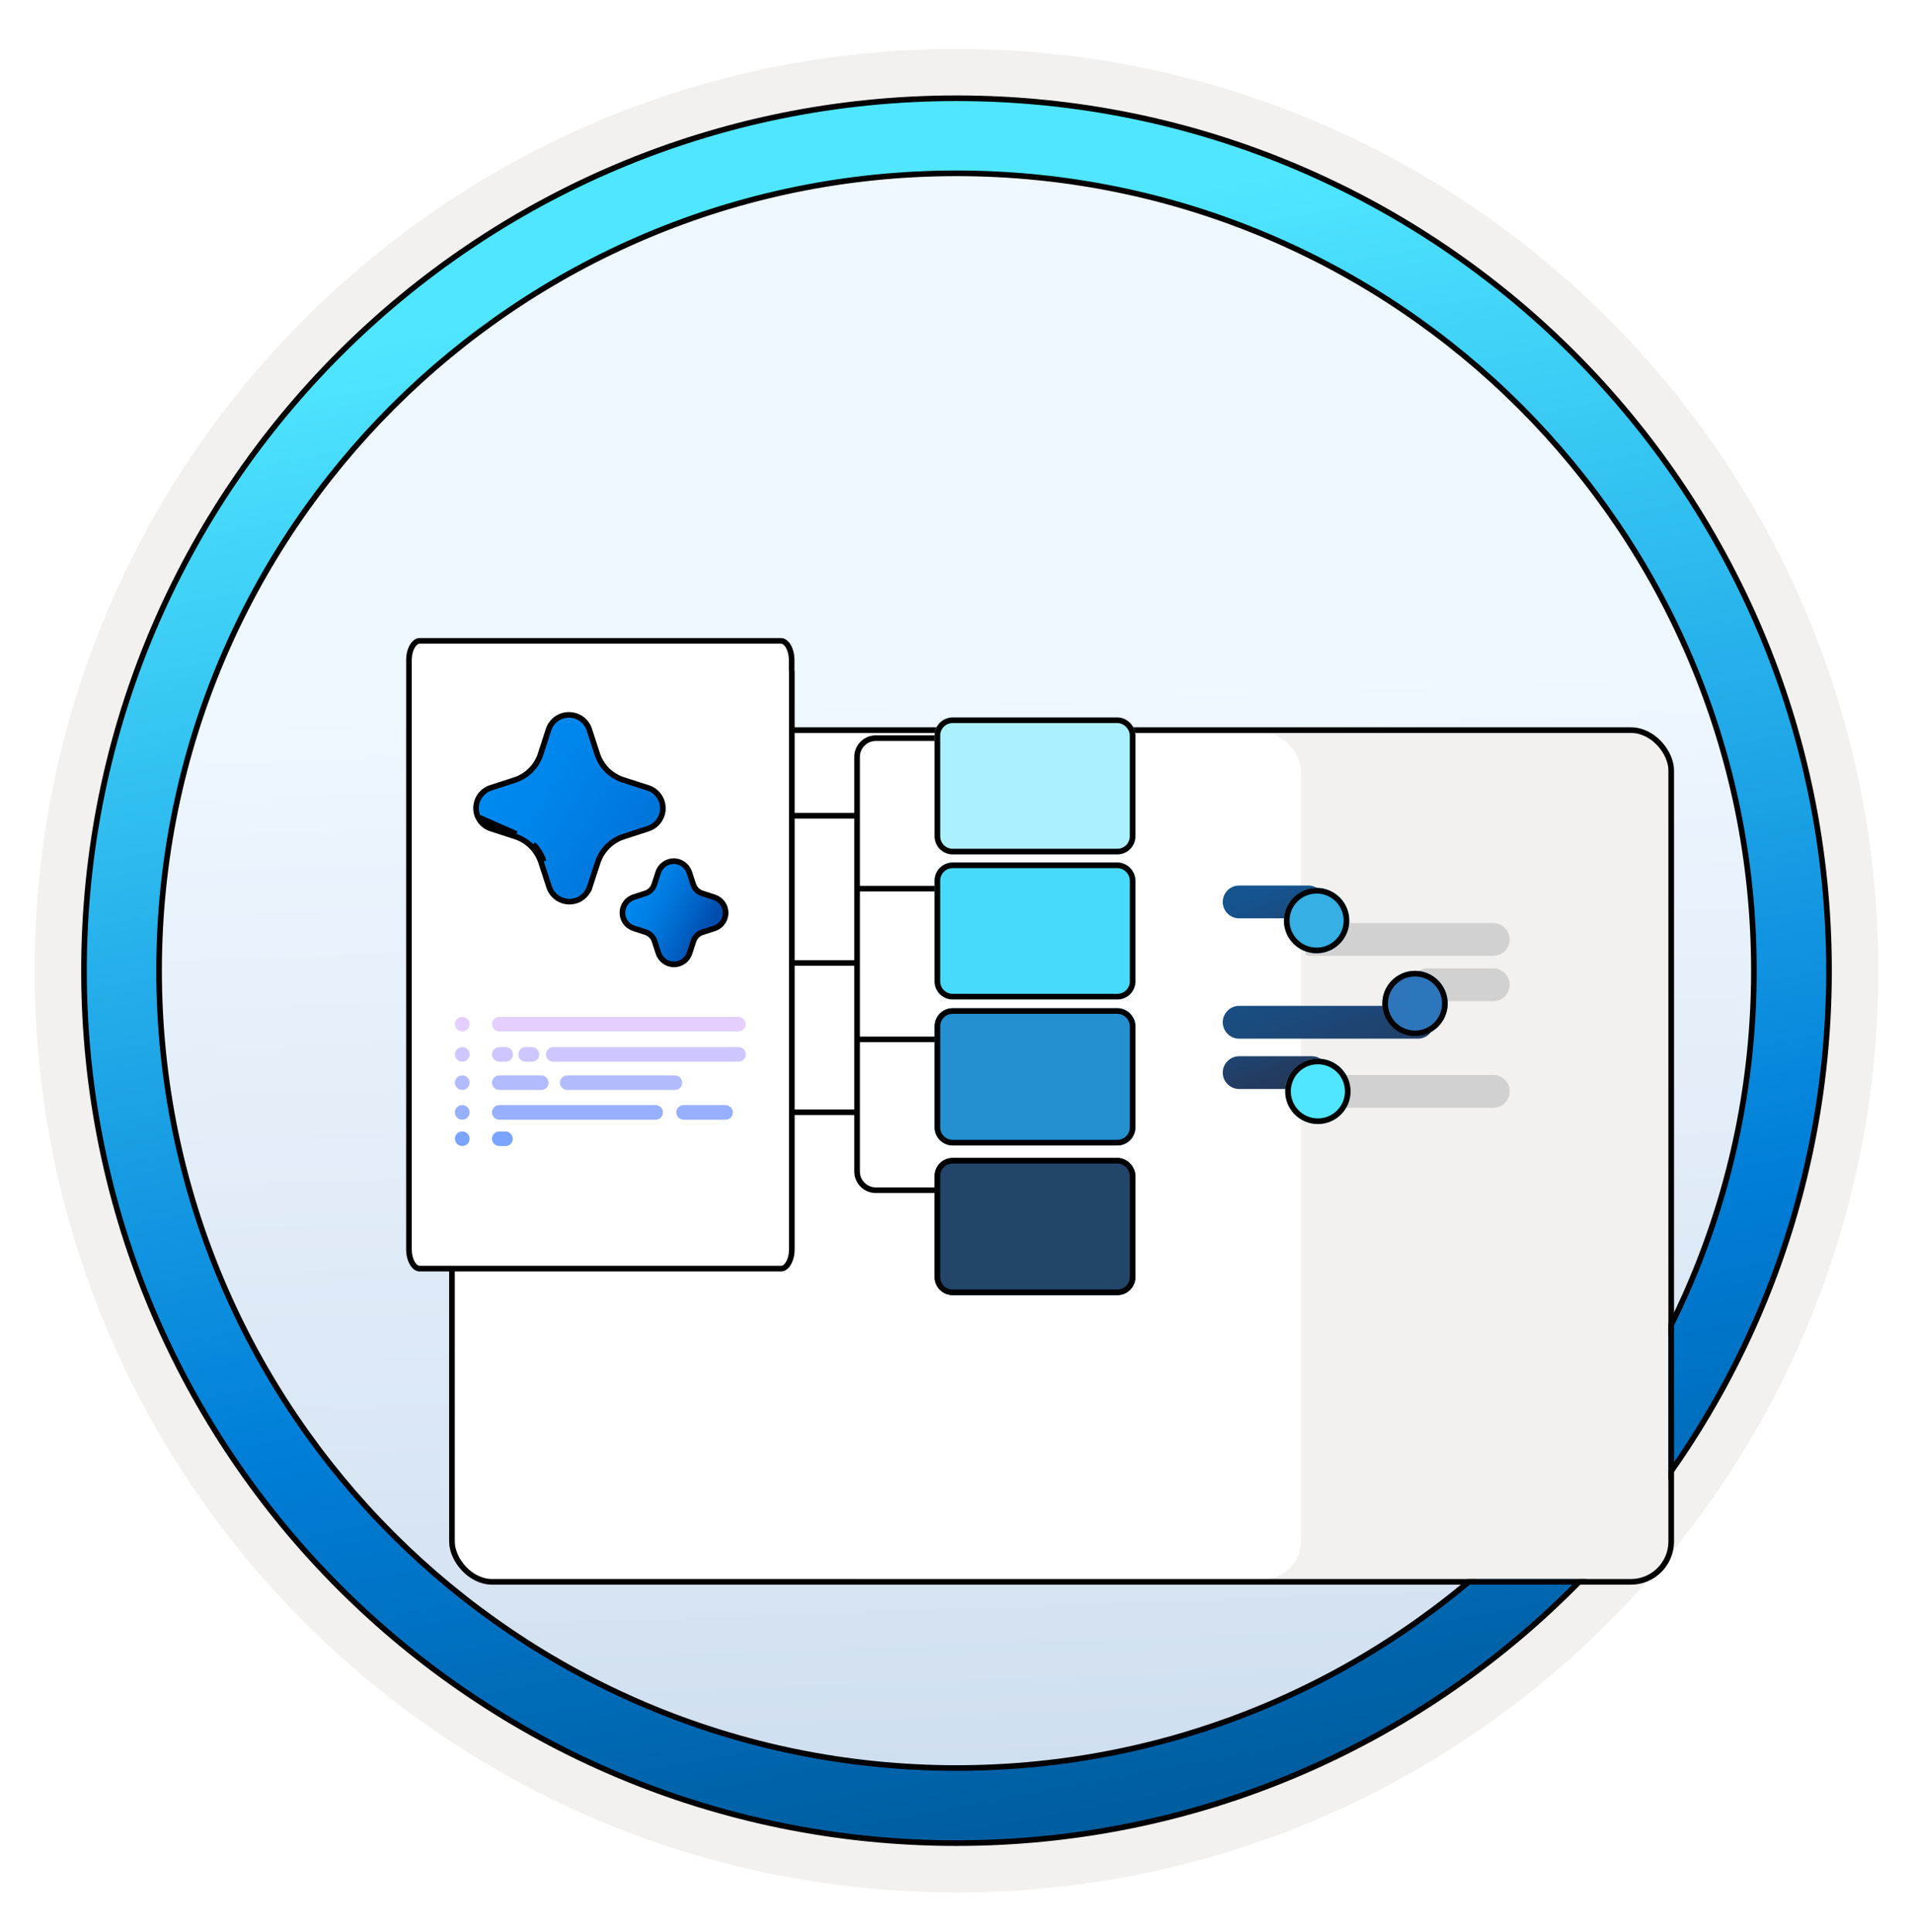 <svg width="102" height="103" viewBox="0 0 102 103" fill="none" xmlns="http://www.w3.org/2000/svg">
<path d="M51 98.111C25.403 98.111 4.649 77.366 4.649 51.76C4.649 26.153 25.403 5.409 51 5.409C76.597 5.409 97.351 26.163 97.351 51.76C97.351 77.356 76.597 98.111 51 98.111Z" fill="url(#paint0_linear_2208_1018)"/>
<path fill-rule="evenodd" clip-rule="evenodd" d="M96.45 51.76C96.45 76.862 76.102 97.21 51 97.21C25.899 97.21 5.55 76.862 5.55 51.76C5.55 26.659 25.899 6.31 51 6.31C76.102 6.31 96.45 26.659 96.45 51.76ZM51 2.607C78.151 2.607 100.153 24.609 100.153 51.76C100.153 78.911 78.141 100.913 51 100.913C23.849 100.913 1.847 78.901 1.847 51.76C1.847 24.609 23.849 2.607 51 2.607Z" fill="#F2F1F0"/>
<path d="M93.517 51.76C93.517 75.244 74.484 94.277 51 94.277C27.516 94.277 8.482 75.244 8.482 51.76C8.482 28.276 27.516 9.242 51 9.242C74.484 9.242 93.517 28.276 93.517 51.76ZM97.521 51.76C97.521 26.07 76.689 5.239 51 5.239C25.301 5.239 4.479 26.07 4.479 51.76C4.479 77.449 25.311 98.281 51 98.281C76.689 98.281 97.521 77.449 97.521 51.76Z" fill="url(#paint1_linear_2208_1018)" stroke="black" stroke-width="0.3" stroke-linejoin="round"/>
<g filter="url(#filter0_dddd_2208_1018)">
<rect x="37.842" y="29.084" width="45.116" height="45.116" rx="2" fill="#F2F1F0"/>
<rect x="18.248" y="29.084" width="45.116" height="45.116" rx="2" fill="white"/>
<rect x="18.098" y="28.933" width="65.01" height="45.416" rx="2.15" stroke="black" stroke-width="0.3"/>
</g>
<path d="M53.712 47.385L45.698 47.385" stroke="black" stroke-width="0.3" stroke-linejoin="round"/>
<path d="M53.712 55.422L45.698 55.422" stroke="black" stroke-width="0.3" stroke-linejoin="round"/>
<path d="M31.321 43.497L45.698 43.497" stroke="black" stroke-width="0.3" stroke-linejoin="round"/>
<path d="M31.321 59.309L45.698 59.309" stroke="black" stroke-width="0.3" stroke-linejoin="round"/>
<path d="M53.712 63.466L46.698 63.466C46.145 63.466 45.698 63.018 45.698 62.466L45.698 40.361C45.698 39.809 46.145 39.361 46.698 39.361L53.704 39.361" stroke="black" stroke-width="0.3" stroke-linejoin="round"/>
<path d="M45.572 51.349L31.198 51.349" stroke="black" stroke-width="0.3" stroke-linejoin="round"/>
<g filter="url(#filter1_d_2208_1018)">
<path d="M59.578 36.256H50.795C50.263 36.256 49.83 36.688 49.83 37.221V42.594C49.83 43.126 50.263 43.559 50.795 43.559H59.578C60.11 43.559 60.543 43.126 60.543 42.594V37.237C60.543 36.705 60.093 36.256 59.578 36.256Z" fill="#AAF0FF"/>
<path d="M50.795 36.406H59.578C60.009 36.406 60.393 36.786 60.393 37.237V42.594C60.393 43.043 60.027 43.408 59.578 43.408H50.795C50.345 43.408 49.98 43.043 49.98 42.594V37.221C49.98 36.771 50.345 36.406 50.795 36.406Z" stroke="black" stroke-width="0.3"/>
</g>
<g filter="url(#filter2_d_2208_1018)">
<path d="M59.578 43.992H50.795C50.263 43.992 49.83 44.424 49.83 44.956V50.33C49.83 50.862 50.263 51.294 50.795 51.294H59.578C60.11 51.294 60.543 50.862 60.543 50.33V44.973C60.543 44.424 60.093 43.992 59.578 43.992Z" fill="#48DAFA"/>
<path d="M50.795 44.142H59.578C60.011 44.142 60.393 44.507 60.393 44.973V50.33C60.393 50.779 60.027 51.144 59.578 51.144H50.795C50.345 51.144 49.98 50.779 49.98 50.33V44.956C49.98 44.507 50.345 44.142 50.795 44.142Z" stroke="black" stroke-width="0.3"/>
</g>
<g filter="url(#filter3_d_2208_1018)">
<path d="M59.578 51.76H50.795C50.263 51.76 49.83 52.192 49.83 52.725V58.114C49.83 58.647 50.263 59.079 50.795 59.079H59.578C60.11 59.079 60.543 58.647 60.543 58.114V52.725C60.543 52.192 60.093 51.76 59.578 51.76Z" fill="#2490CF"/>
<path d="M50.795 51.91H59.578C60.012 51.91 60.393 52.277 60.393 52.725V58.114C60.393 58.564 60.027 58.929 59.578 58.929H50.795C50.345 58.929 49.98 58.564 49.98 58.114V52.725C49.98 52.275 50.345 51.91 50.795 51.91Z" stroke="black" stroke-width="0.3"/>
</g>
<g filter="url(#filter4_d_2208_1018)">
<path d="M59.578 59.743H50.795C50.263 59.743 49.83 60.176 49.83 60.708V66.098C49.83 66.63 50.263 67.062 50.795 67.062H59.578C60.11 67.062 60.543 66.63 60.543 66.098V60.725C60.543 60.192 60.093 59.743 59.578 59.743Z" fill="#224569"/>
<path d="M50.795 59.893H59.578C60.009 59.893 60.393 60.273 60.393 60.725V66.098C60.393 66.547 60.027 66.912 59.578 66.912H50.795C50.345 66.912 49.98 66.547 49.98 66.098V60.708C49.98 60.258 50.345 59.893 50.795 59.893Z" stroke="black" stroke-width="0.3"/>
</g>
<path d="M42.211 35.206V35.734C42.211 35.762 42.216 35.788 42.22 35.804V66.613C42.22 66.919 42.145 67.187 42.031 67.373C41.916 67.562 41.777 67.647 41.649 67.647H22.376C22.248 67.647 22.109 67.562 21.994 67.373C21.88 67.187 21.805 66.919 21.805 66.613V36.322V35.788V35.206C21.805 34.901 21.88 34.633 21.994 34.446C22.109 34.257 22.248 34.172 22.376 34.172H41.641C41.769 34.172 41.908 34.257 42.023 34.446C42.136 34.633 42.211 34.901 42.211 35.206Z" fill="white" stroke="black" stroke-width="0.3"/>
<path d="M39.365 54.221H26.626C26.574 54.221 26.523 54.231 26.476 54.251C26.428 54.271 26.384 54.299 26.348 54.336C26.311 54.372 26.283 54.414 26.263 54.462C26.243 54.509 26.233 54.56 26.233 54.611C26.233 54.662 26.243 54.712 26.263 54.76C26.283 54.807 26.311 54.85 26.348 54.886C26.384 54.922 26.428 54.951 26.476 54.97C26.523 54.99 26.574 55 26.626 55H39.365C39.47 55 39.57 54.959 39.644 54.886C39.717 54.813 39.759 54.714 39.759 54.611C39.759 54.508 39.717 54.408 39.644 54.336C39.57 54.263 39.47 54.221 39.365 54.221V54.221Z" fill="#E5CFFF"/>
<path d="M26.956 55.834H26.626C26.575 55.834 26.523 55.844 26.476 55.863C26.428 55.883 26.385 55.912 26.348 55.948C26.311 55.984 26.283 56.027 26.263 56.074C26.243 56.121 26.233 56.172 26.233 56.223C26.233 56.275 26.243 56.325 26.263 56.372C26.283 56.42 26.311 56.463 26.348 56.499C26.385 56.535 26.428 56.564 26.476 56.583C26.523 56.603 26.575 56.613 26.626 56.613H26.956C27.06 56.613 27.16 56.572 27.234 56.499C27.308 56.426 27.349 56.327 27.349 56.223C27.349 56.12 27.308 56.021 27.234 55.948C27.16 55.875 27.06 55.834 26.956 55.834Z" fill="#CEC6FF"/>
<path d="M28.36 55.834H28.031C27.979 55.834 27.928 55.844 27.881 55.863C27.833 55.883 27.789 55.912 27.753 55.948C27.716 55.984 27.687 56.027 27.668 56.074C27.648 56.121 27.638 56.172 27.638 56.223C27.638 56.275 27.648 56.325 27.668 56.372C27.687 56.42 27.716 56.463 27.753 56.499C27.789 56.535 27.833 56.564 27.881 56.583C27.928 56.603 27.979 56.613 28.031 56.613H28.36C28.465 56.613 28.565 56.572 28.639 56.499C28.712 56.426 28.754 56.327 28.754 56.223C28.754 56.12 28.712 56.021 28.639 55.948C28.565 55.875 28.465 55.834 28.36 55.834Z" fill="#CEC6FF"/>
<path d="M39.377 55.834H29.502C29.45 55.834 29.399 55.844 29.352 55.863C29.304 55.883 29.26 55.912 29.224 55.948C29.187 55.984 29.158 56.027 29.139 56.074C29.119 56.121 29.109 56.172 29.109 56.223C29.109 56.274 29.119 56.325 29.139 56.372C29.158 56.419 29.187 56.462 29.224 56.498C29.26 56.535 29.304 56.563 29.352 56.583C29.399 56.602 29.45 56.612 29.502 56.612H39.377C39.482 56.612 39.582 56.571 39.656 56.498C39.729 56.425 39.771 56.326 39.771 56.223C39.771 56.12 39.729 56.021 39.656 55.948C39.582 55.875 39.482 55.834 39.377 55.834Z" fill="#CEC6FF"/>
<path d="M35.987 57.342H30.25C30.145 57.342 30.045 57.383 29.971 57.456C29.898 57.529 29.856 57.628 29.856 57.731C29.856 57.834 29.898 57.933 29.971 58.006C30.045 58.079 30.145 58.12 30.25 58.12H35.981C36.033 58.121 36.084 58.112 36.133 58.093C36.181 58.073 36.224 58.045 36.261 58.008C36.298 57.972 36.327 57.929 36.346 57.881C36.365 57.834 36.375 57.782 36.374 57.731C36.374 57.629 36.334 57.531 36.261 57.458C36.189 57.385 36.091 57.343 35.987 57.342Z" fill="#B3BBFF"/>
<path d="M28.854 57.342H26.626C26.574 57.342 26.523 57.352 26.476 57.371C26.428 57.391 26.384 57.42 26.348 57.456C26.311 57.492 26.283 57.535 26.263 57.582C26.243 57.629 26.233 57.68 26.233 57.731C26.233 57.782 26.243 57.833 26.263 57.88C26.283 57.927 26.311 57.97 26.348 58.006C26.384 58.042 26.428 58.071 26.476 58.091C26.523 58.11 26.574 58.12 26.626 58.12H28.854C28.906 58.121 28.958 58.112 29.006 58.093C29.054 58.073 29.098 58.045 29.134 58.008C29.171 57.972 29.2 57.929 29.219 57.881C29.239 57.834 29.248 57.782 29.247 57.731C29.247 57.628 29.206 57.529 29.132 57.456C29.058 57.383 28.959 57.342 28.854 57.342V57.342Z" fill="#B3BBFF"/>
<path d="M34.955 58.927H26.626C26.574 58.927 26.523 58.937 26.476 58.957C26.428 58.976 26.384 59.005 26.348 59.041C26.311 59.077 26.283 59.12 26.263 59.167C26.243 59.215 26.233 59.265 26.233 59.316C26.233 59.367 26.243 59.418 26.263 59.465C26.283 59.513 26.311 59.555 26.348 59.592C26.384 59.628 26.428 59.656 26.476 59.676C26.523 59.696 26.574 59.706 26.626 59.706H34.955C35.007 59.706 35.059 59.697 35.107 59.678C35.155 59.658 35.199 59.63 35.235 59.593C35.272 59.557 35.301 59.514 35.32 59.466C35.34 59.419 35.349 59.368 35.349 59.316C35.349 59.213 35.307 59.114 35.233 59.041C35.16 58.968 35.059 58.927 34.955 58.927V58.927Z" fill="#97AFFD"/>
<path d="M38.682 58.927H36.454C36.403 58.927 36.352 58.937 36.304 58.957C36.256 58.976 36.213 59.005 36.176 59.041C36.14 59.077 36.111 59.12 36.091 59.167C36.071 59.215 36.061 59.265 36.061 59.316C36.061 59.367 36.071 59.418 36.091 59.465C36.111 59.513 36.14 59.555 36.176 59.592C36.213 59.628 36.256 59.656 36.304 59.676C36.352 59.696 36.403 59.706 36.454 59.706H38.682C38.734 59.706 38.786 59.697 38.834 59.678C38.882 59.658 38.926 59.63 38.962 59.593C38.999 59.557 39.028 59.514 39.047 59.466C39.067 59.419 39.077 59.368 39.076 59.316C39.076 59.213 39.034 59.114 38.96 59.041C38.887 58.968 38.787 58.927 38.682 58.927V58.927Z" fill="#97AFFD"/>
<path d="M26.945 60.332H26.626C26.575 60.332 26.523 60.342 26.476 60.362C26.428 60.381 26.385 60.41 26.348 60.446C26.311 60.482 26.283 60.525 26.263 60.572C26.243 60.62 26.233 60.67 26.233 60.722C26.233 60.773 26.243 60.823 26.263 60.871C26.283 60.918 26.311 60.961 26.348 60.997C26.385 61.033 26.428 61.062 26.476 61.081C26.523 61.101 26.575 61.111 26.626 61.111H26.945C26.997 61.112 27.049 61.103 27.097 61.083C27.145 61.064 27.189 61.035 27.226 60.999C27.262 60.963 27.291 60.919 27.311 60.872C27.33 60.824 27.34 60.773 27.339 60.722C27.339 60.618 27.297 60.519 27.224 60.446C27.15 60.373 27.05 60.332 26.945 60.332Z" fill="#7AA4FF"/>
<ellipse cx="24.648" cy="54.611" rx="0.393" ry="0.389" fill="#E5CFFF"/>
<ellipse cx="24.648" cy="56.223" rx="0.393" ry="0.389" fill="#CEC6FF"/>
<ellipse cx="24.648" cy="57.731" rx="0.393" ry="0.389" fill="#B3BBFF"/>
<ellipse cx="24.648" cy="59.316" rx="0.393" ry="0.389" fill="#97AFFD"/>
<ellipse cx="24.648" cy="60.721" rx="0.393" ry="0.389" fill="#7AA4FF"/>
<g filter="url(#filter5_ddddd_2208_1018)">
<path d="M70.638 47.095C70.638 46.614 70.245 46.22 69.764 46.22H66.072C65.591 46.214 65.198 46.608 65.198 47.095C65.198 47.582 65.591 47.969 66.072 47.969H69.77C70.251 47.963 70.638 47.576 70.638 47.095Z" fill="url(#paint2_linear_2208_1018)"/>
</g>
<g filter="url(#filter6_ddddd_2208_1018)">
<path d="M80.494 47.095C80.494 46.614 80.1 46.22 79.619 46.22H69.876C69.395 46.22 69.701 46.614 69.701 47.095C69.701 47.576 69.389 47.969 69.876 47.969H79.626C80.106 47.963 80.494 47.576 80.494 47.095Z" fill="#D1D1D1"/>
</g>
<g filter="url(#filter7_ddddd_2208_1018)">
<path d="M68.458 47.088C68.458 48.05 69.239 48.831 70.201 48.831C71.163 48.831 71.943 48.05 71.943 47.088C71.943 46.126 71.163 45.346 70.201 45.346C69.239 45.352 68.458 46.126 68.458 47.088Z" fill="#35AFE4"/>
<path d="M70.201 48.681C69.322 48.681 68.608 47.967 68.608 47.088C68.608 46.21 69.321 45.502 70.201 45.496C71.08 45.496 71.793 46.209 71.793 47.088C71.793 47.967 71.08 48.681 70.201 48.681Z" stroke="black" stroke-width="0.3"/>
</g>
<g filter="url(#filter8_ddddd_2208_1018)">
<path d="M76.466 51.511C76.466 51.03 76.072 50.636 75.591 50.636H66.072C65.591 50.636 65.198 51.03 65.198 51.511C65.198 51.992 65.591 52.385 66.072 52.385H75.597C76.085 52.385 76.466 51.998 76.466 51.511Z" fill="url(#paint3_linear_2208_1018)"/>
</g>
<g filter="url(#filter9_ddddd_2208_1018)">
<path d="M80.494 51.511C80.494 51.03 80.1 50.636 79.619 50.636H76.122C75.641 50.636 75.247 51.03 75.247 51.511C75.247 51.992 75.641 52.385 76.122 52.385H79.626C80.107 52.385 80.494 51.998 80.494 51.511Z" fill="#D1D1D1"/>
</g>
<g filter="url(#filter10_ddddd_2208_1018)">
<path d="M73.705 51.511C73.705 52.472 74.486 53.253 75.448 53.253C76.409 53.253 77.19 52.472 77.19 51.511C77.19 50.549 76.409 49.768 75.448 49.768C74.486 49.768 73.705 50.549 73.705 51.511Z" fill="#2E76BC"/>
<path d="M75.448 53.103C74.569 53.103 73.855 52.39 73.855 51.511C73.855 50.632 74.569 49.918 75.448 49.918C76.327 49.918 77.04 50.632 77.04 51.511C77.04 52.39 76.327 53.103 75.448 53.103Z" stroke="black" stroke-width="0.3"/>
</g>
<g filter="url(#filter11_ddddd_2208_1018)">
<path d="M70.819 56.195C70.819 55.714 70.426 55.321 69.945 55.321H66.072C65.591 55.321 65.198 55.714 65.198 56.195C65.198 56.676 65.591 57.069 66.072 57.069H69.945C70.432 57.063 70.819 56.676 70.819 56.195Z" fill="url(#paint4_linear_2208_1018)"/>
</g>
<g filter="url(#filter12_ddddd_2208_1018)">
<path d="M80.494 56.195C80.494 55.714 80.101 55.321 79.62 55.321H70.807C70.326 55.321 69.933 55.714 69.933 56.195C69.933 56.676 70.326 57.069 70.807 57.069H79.626C80.107 57.063 80.494 56.676 80.494 56.195Z" fill="#D1D1D1"/>
</g>
<g filter="url(#filter13_ddddd_2208_1018)">
<path d="M68.527 56.195C68.527 57.157 69.308 57.938 70.27 57.938C71.231 57.938 72.012 57.157 72.012 56.195C72.012 55.233 71.231 54.452 70.27 54.452C69.308 54.446 68.527 55.227 68.527 56.195Z" fill="#50E6FF"/>
<path d="M70.269 54.602V54.602H70.27C71.149 54.602 71.862 55.316 71.862 56.195C71.862 57.074 71.149 57.788 70.27 57.788C69.391 57.788 68.677 57.074 68.677 56.195C68.677 55.309 69.391 54.597 70.269 54.602Z" stroke="black" stroke-width="0.3"/>
</g>
<path d="M35.893 51.422L35.897 51.425L35.938 51.425C36.121 51.425 36.3 51.367 36.448 51.26C36.597 51.153 36.708 51.002 36.766 50.829L36.766 50.829L36.766 50.828L36.978 50.178C37.014 50.07 37.075 49.972 37.155 49.891C37.235 49.811 37.332 49.751 37.439 49.715C37.44 49.715 37.44 49.715 37.44 49.715L38.104 49.499L38.104 49.499L38.108 49.498C38.235 49.453 38.35 49.379 38.444 49.282C38.538 49.185 38.608 49.068 38.649 48.939C38.69 48.81 38.7 48.674 38.679 48.541C38.659 48.407 38.607 48.28 38.529 48.17L38.529 48.17C38.418 48.015 38.261 47.9 38.079 47.843C38.079 47.843 38.079 47.843 38.079 47.843L37.428 47.632C37.428 47.632 37.428 47.632 37.427 47.632C37.32 47.596 37.222 47.535 37.142 47.455C37.062 47.375 37.001 47.277 36.965 47.17L36.749 46.505L36.749 46.505L36.748 46.502C36.688 46.332 36.577 46.184 36.429 46.08C36.318 46.002 36.19 45.95 36.056 45.93L36.035 46.065L36.056 45.93C35.921 45.909 35.783 45.921 35.654 45.963C35.525 46.005 35.407 46.077 35.31 46.173C35.213 46.269 35.141 46.386 35.097 46.515L35.097 46.515L35.097 46.517L34.884 47.169C34.884 47.169 34.884 47.169 34.884 47.169C34.849 47.275 34.791 47.372 34.713 47.452C34.635 47.531 34.541 47.592 34.436 47.63L33.773 47.845L33.773 47.845L33.769 47.846C33.598 47.907 33.45 48.019 33.345 48.168C33.241 48.317 33.185 48.494 33.187 48.676C33.188 48.858 33.246 49.035 33.353 49.182C33.46 49.329 33.61 49.439 33.782 49.497L33.782 49.497L33.783 49.497L34.434 49.709C34.542 49.745 34.639 49.805 34.72 49.886C34.8 49.966 34.86 50.065 34.896 50.173C34.896 50.173 34.896 50.173 34.896 50.173L35.112 50.837L35.112 50.837L35.113 50.84C35.173 51.011 35.285 51.158 35.432 51.263C35.568 51.359 35.728 51.414 35.893 51.422Z" fill="url(#paint5_linear_2208_1018)" stroke="black" stroke-width="0.3"/>
<path d="M30.362 48.079C30.597 48.079 30.827 48.007 31.02 47.872L31.02 47.871C31.193 47.748 31.329 47.58 31.412 47.385L31.413 47.385L31.417 47.373L31.876 45.972C31.876 45.972 31.876 45.972 31.876 45.972C31.981 45.657 32.158 45.37 32.393 45.135C32.628 44.9 32.915 44.723 33.23 44.618C33.23 44.618 33.23 44.618 33.23 44.618L34.579 44.179L34.579 44.179L34.582 44.178C34.805 44.099 34.998 43.953 35.135 43.76C35.271 43.567 35.345 43.337 35.345 43.1C35.345 42.864 35.271 42.633 35.135 42.441C34.998 42.248 34.805 42.102 34.582 42.023L34.582 42.023L34.578 42.022L33.205 41.579C33.205 41.579 33.205 41.579 33.204 41.579C32.89 41.473 32.604 41.296 32.368 41.062C32.135 40.828 31.958 40.543 31.852 40.229C31.852 40.229 31.852 40.229 31.852 40.228L31.414 38.881L31.414 38.881L31.413 38.878C31.335 38.655 31.189 38.462 30.995 38.325L30.995 38.325L30.994 38.325C30.801 38.191 30.571 38.119 30.336 38.119C30.1 38.119 29.871 38.191 29.677 38.325L29.677 38.325L29.676 38.325C29.479 38.465 29.332 38.662 29.254 38.89L29.254 38.89L29.253 38.892L28.81 40.254C28.706 40.556 28.535 40.832 28.311 41.06C28.081 41.293 27.802 41.47 27.494 41.578L26.147 42.015L26.147 42.015L26.144 42.016C25.977 42.075 25.826 42.172 25.704 42.299L25.811 42.403L25.704 42.299C25.581 42.425 25.489 42.579 25.435 42.747C25.381 42.916 25.368 43.094 25.395 43.269C25.422 43.443 25.489 43.609 25.591 43.753L25.591 43.754C25.73 43.95 25.928 44.098 26.156 44.175L26.156 44.175L26.158 44.176L27.49 44.609C27.49 44.609 27.491 44.609 27.491 44.609C27.806 44.715 28.093 44.892 28.328 45.127C28.391 45.191 28.45 45.258 28.505 45.329L28.505 45.329C28.654 45.52 28.769 45.736 28.846 45.966C28.846 45.967 28.846 45.967 28.846 45.967L29.284 47.312L29.284 47.312L29.285 47.316C29.363 47.539 29.509 47.732 29.702 47.869C29.895 48.005 30.126 48.078 30.362 48.079ZM30.362 48.079C30.362 48.079 30.362 48.079 30.362 48.079L30.362 47.929L30.362 48.079C30.362 48.079 30.362 48.079 30.362 48.079ZM26.204 44.033L27.538 44.467L25.713 43.667C25.834 43.838 26.006 43.966 26.204 44.033ZM28.434 45.022C28.502 45.09 28.565 45.161 28.623 45.237C28.783 45.442 28.906 45.673 28.988 45.92L28.434 45.022Z" fill="url(#paint6_linear_2208_1018)" stroke="black" stroke-width="0.3"/>
<defs>
<filter id="filter0_dddd_2208_1018" x="16.948" y="27.783" width="72.31" height="55.716" filterUnits="userSpaceOnUse" color-interpolation-filters="sRGB">
<feFlood flood-opacity="0" result="BackgroundImageFix"/>
<feColorMatrix in="SourceAlpha" type="matrix" values="0 0 0 0 0 0 0 0 0 0 0 0 0 0 0 0 0 0 127 0" result="hardAlpha"/>
<feOffset/>
<feGaussianBlur stdDeviation="0.5"/>
<feColorMatrix type="matrix" values="0 0 0 0 0 0 0 0 0 0 0 0 0 0 0 0 0 0 0.1 0"/>
<feBlend mode="normal" in2="BackgroundImageFix" result="effect1_dropShadow_2208_1018"/>
<feColorMatrix in="SourceAlpha" type="matrix" values="0 0 0 0 0 0 0 0 0 0 0 0 0 0 0 0 0 0 127 0" result="hardAlpha"/>
<feOffset dx="1" dy="1"/>
<feGaussianBlur stdDeviation="1"/>
<feColorMatrix type="matrix" values="0 0 0 0 0 0 0 0 0 0 0 0 0 0 0 0 0 0 0.09 0"/>
<feBlend mode="normal" in2="effect1_dropShadow_2208_1018" result="effect2_dropShadow_2208_1018"/>
<feColorMatrix in="SourceAlpha" type="matrix" values="0 0 0 0 0 0 0 0 0 0 0 0 0 0 0 0 0 0 127 0" result="hardAlpha"/>
<feOffset dx="2" dy="3"/>
<feGaussianBlur stdDeviation="1"/>
<feColorMatrix type="matrix" values="0 0 0 0 0 0 0 0 0 0 0 0 0 0 0 0 0 0 0.05 0"/>
<feBlend mode="normal" in2="effect2_dropShadow_2208_1018" result="effect3_dropShadow_2208_1018"/>
<feColorMatrix in="SourceAlpha" type="matrix" values="0 0 0 0 0 0 0 0 0 0 0 0 0 0 0 0 0 0 127 0" result="hardAlpha"/>
<feOffset dx="3" dy="6"/>
<feGaussianBlur stdDeviation="1.5"/>
<feColorMatrix type="matrix" values="0 0 0 0 0 0 0 0 0 0 0 0 0 0 0 0 0 0 0.01 0"/>
<feBlend mode="normal" in2="effect3_dropShadow_2208_1018" result="effect4_dropShadow_2208_1018"/>
<feBlend mode="normal" in="SourceGraphic" in2="effect4_dropShadow_2208_1018" result="shape"/>
</filter>
<filter id="filter1_d_2208_1018" x="45.83" y="34.256" width="18.713" height="15.303" filterUnits="userSpaceOnUse" color-interpolation-filters="sRGB">
<feFlood flood-opacity="0" result="BackgroundImageFix"/>
<feColorMatrix in="SourceAlpha" type="matrix" values="0 0 0 0 0 0 0 0 0 0 0 0 0 0 0 0 0 0 127 0" result="hardAlpha"/>
<feOffset dy="2"/>
<feGaussianBlur stdDeviation="2"/>
<feComposite in2="hardAlpha" operator="out"/>
<feColorMatrix type="matrix" values="0 0 0 0 0 0 0 0 0 0 0 0 0 0 0 0 0 0 0.25 0"/>
<feBlend mode="normal" in2="BackgroundImageFix" result="effect1_dropShadow_2208_1018"/>
<feBlend mode="normal" in="SourceGraphic" in2="effect1_dropShadow_2208_1018" result="shape"/>
</filter>
<filter id="filter2_d_2208_1018" x="45.83" y="41.992" width="18.713" height="15.303" filterUnits="userSpaceOnUse" color-interpolation-filters="sRGB">
<feFlood flood-opacity="0" result="BackgroundImageFix"/>
<feColorMatrix in="SourceAlpha" type="matrix" values="0 0 0 0 0 0 0 0 0 0 0 0 0 0 0 0 0 0 127 0" result="hardAlpha"/>
<feOffset dy="2"/>
<feGaussianBlur stdDeviation="2"/>
<feComposite in2="hardAlpha" operator="out"/>
<feColorMatrix type="matrix" values="0 0 0 0 0 0 0 0 0 0 0 0 0 0 0 0 0 0 0.25 0"/>
<feBlend mode="normal" in2="BackgroundImageFix" result="effect1_dropShadow_2208_1018"/>
<feBlend mode="normal" in="SourceGraphic" in2="effect1_dropShadow_2208_1018" result="shape"/>
</filter>
<filter id="filter3_d_2208_1018" x="45.83" y="49.76" width="18.713" height="15.319" filterUnits="userSpaceOnUse" color-interpolation-filters="sRGB">
<feFlood flood-opacity="0" result="BackgroundImageFix"/>
<feColorMatrix in="SourceAlpha" type="matrix" values="0 0 0 0 0 0 0 0 0 0 0 0 0 0 0 0 0 0 127 0" result="hardAlpha"/>
<feOffset dy="2"/>
<feGaussianBlur stdDeviation="2"/>
<feComposite in2="hardAlpha" operator="out"/>
<feColorMatrix type="matrix" values="0 0 0 0 0 0 0 0 0 0 0 0 0 0 0 0 0 0 0.25 0"/>
<feBlend mode="normal" in2="BackgroundImageFix" result="effect1_dropShadow_2208_1018"/>
<feBlend mode="normal" in="SourceGraphic" in2="effect1_dropShadow_2208_1018" result="shape"/>
</filter>
<filter id="filter4_d_2208_1018" x="45.83" y="57.743" width="18.713" height="15.319" filterUnits="userSpaceOnUse" color-interpolation-filters="sRGB">
<feFlood flood-opacity="0" result="BackgroundImageFix"/>
<feColorMatrix in="SourceAlpha" type="matrix" values="0 0 0 0 0 0 0 0 0 0 0 0 0 0 0 0 0 0 127 0" result="hardAlpha"/>
<feOffset dy="2"/>
<feGaussianBlur stdDeviation="2"/>
<feComposite in2="hardAlpha" operator="out"/>
<feColorMatrix type="matrix" values="0 0 0 0 0 0 0 0 0 0 0 0 0 0 0 0 0 0 0.25 0"/>
<feBlend mode="normal" in2="BackgroundImageFix" result="effect1_dropShadow_2208_1018"/>
<feBlend mode="normal" in="SourceGraphic" in2="effect1_dropShadow_2208_1018" result="shape"/>
</filter>
<filter id="filter5_ddddd_2208_1018" x="64.198" y="45.22" width="7.44" height="4.749" filterUnits="userSpaceOnUse" color-interpolation-filters="sRGB">
<feFlood flood-opacity="0" result="BackgroundImageFix"/>
<feColorMatrix in="SourceAlpha" type="matrix" values="0 0 0 0 0 0 0 0 0 0 0 0 0 0 0 0 0 0 127 0" result="hardAlpha"/>
<feOffset/>
<feColorMatrix type="matrix" values="0 0 0 0 0 0 0 0 0 0 0 0 0 0 0 0 0 0 0.1 0"/>
<feBlend mode="normal" in2="BackgroundImageFix" result="effect1_dropShadow_2208_1018"/>
<feColorMatrix in="SourceAlpha" type="matrix" values="0 0 0 0 0 0 0 0 0 0 0 0 0 0 0 0 0 0 127 0" result="hardAlpha"/>
<feOffset/>
<feColorMatrix type="matrix" values="0 0 0 0 0 0 0 0 0 0 0 0 0 0 0 0 0 0 0.1 0"/>
<feBlend mode="normal" in2="effect1_dropShadow_2208_1018" result="effect2_dropShadow_2208_1018"/>
<feColorMatrix in="SourceAlpha" type="matrix" values="0 0 0 0 0 0 0 0 0 0 0 0 0 0 0 0 0 0 127 0" result="hardAlpha"/>
<feOffset/>
<feGaussianBlur stdDeviation="0.5"/>
<feColorMatrix type="matrix" values="0 0 0 0 0 0 0 0 0 0 0 0 0 0 0 0 0 0 0.09 0"/>
<feBlend mode="normal" in2="effect2_dropShadow_2208_1018" result="effect3_dropShadow_2208_1018"/>
<feColorMatrix in="SourceAlpha" type="matrix" values="0 0 0 0 0 0 0 0 0 0 0 0 0 0 0 0 0 0 127 0" result="hardAlpha"/>
<feOffset/>
<feGaussianBlur stdDeviation="0.5"/>
<feColorMatrix type="matrix" values="0 0 0 0 0 0 0 0 0 0 0 0 0 0 0 0 0 0 0.05 0"/>
<feBlend mode="normal" in2="effect3_dropShadow_2208_1018" result="effect4_dropShadow_2208_1018"/>
<feColorMatrix in="SourceAlpha" type="matrix" values="0 0 0 0 0 0 0 0 0 0 0 0 0 0 0 0 0 0 127 0" result="hardAlpha"/>
<feOffset dy="1"/>
<feGaussianBlur stdDeviation="0.5"/>
<feColorMatrix type="matrix" values="0 0 0 0 0 0 0 0 0 0 0 0 0 0 0 0 0 0 0.01 0"/>
<feBlend mode="normal" in2="effect4_dropShadow_2208_1018" result="effect5_dropShadow_2208_1018"/>
<feBlend mode="normal" in="SourceGraphic" in2="effect5_dropShadow_2208_1018" result="shape"/>
</filter>
<filter id="filter6_ddddd_2208_1018" x="68.602" y="45.22" width="12.892" height="5.749" filterUnits="userSpaceOnUse" color-interpolation-filters="sRGB">
<feFlood flood-opacity="0" result="BackgroundImageFix"/>
<feColorMatrix in="SourceAlpha" type="matrix" values="0 0 0 0 0 0 0 0 0 0 0 0 0 0 0 0 0 0 127 0" result="hardAlpha"/>
<feOffset/>
<feColorMatrix type="matrix" values="0 0 0 0 0 0 0 0 0 0 0 0 0 0 0 0 0 0 0.1 0"/>
<feBlend mode="normal" in2="BackgroundImageFix" result="effect1_dropShadow_2208_1018"/>
<feColorMatrix in="SourceAlpha" type="matrix" values="0 0 0 0 0 0 0 0 0 0 0 0 0 0 0 0 0 0 127 0" result="hardAlpha"/>
<feOffset/>
<feColorMatrix type="matrix" values="0 0 0 0 0 0 0 0 0 0 0 0 0 0 0 0 0 0 0.1 0"/>
<feBlend mode="normal" in2="effect1_dropShadow_2208_1018" result="effect2_dropShadow_2208_1018"/>
<feColorMatrix in="SourceAlpha" type="matrix" values="0 0 0 0 0 0 0 0 0 0 0 0 0 0 0 0 0 0 127 0" result="hardAlpha"/>
<feOffset/>
<feGaussianBlur stdDeviation="0.5"/>
<feColorMatrix type="matrix" values="0 0 0 0 0 0 0 0 0 0 0 0 0 0 0 0 0 0 0.09 0"/>
<feBlend mode="normal" in2="effect2_dropShadow_2208_1018" result="effect3_dropShadow_2208_1018"/>
<feColorMatrix in="SourceAlpha" type="matrix" values="0 0 0 0 0 0 0 0 0 0 0 0 0 0 0 0 0 0 127 0" result="hardAlpha"/>
<feOffset dy="1"/>
<feGaussianBlur stdDeviation="0.5"/>
<feColorMatrix type="matrix" values="0 0 0 0 0 0 0 0 0 0 0 0 0 0 0 0 0 0 0.05 0"/>
<feBlend mode="normal" in2="effect3_dropShadow_2208_1018" result="effect4_dropShadow_2208_1018"/>
<feColorMatrix in="SourceAlpha" type="matrix" values="0 0 0 0 0 0 0 0 0 0 0 0 0 0 0 0 0 0 127 0" result="hardAlpha"/>
<feOffset dy="2"/>
<feGaussianBlur stdDeviation="0.5"/>
<feColorMatrix type="matrix" values="0 0 0 0 0 0 0 0 0 0 0 0 0 0 0 0 0 0 0.01 0"/>
<feBlend mode="normal" in2="effect4_dropShadow_2208_1018" result="effect5_dropShadow_2208_1018"/>
<feBlend mode="normal" in="SourceGraphic" in2="effect5_dropShadow_2208_1018" result="shape"/>
</filter>
<filter id="filter7_ddddd_2208_1018" x="67.458" y="44.346" width="5.485" height="6.485" filterUnits="userSpaceOnUse" color-interpolation-filters="sRGB">
<feFlood flood-opacity="0" result="BackgroundImageFix"/>
<feColorMatrix in="SourceAlpha" type="matrix" values="0 0 0 0 0 0 0 0 0 0 0 0 0 0 0 0 0 0 127 0" result="hardAlpha"/>
<feOffset/>
<feColorMatrix type="matrix" values="0 0 0 0 0 0 0 0 0 0 0 0 0 0 0 0 0 0 0.1 0"/>
<feBlend mode="normal" in2="BackgroundImageFix" result="effect1_dropShadow_2208_1018"/>
<feColorMatrix in="SourceAlpha" type="matrix" values="0 0 0 0 0 0 0 0 0 0 0 0 0 0 0 0 0 0 127 0" result="hardAlpha"/>
<feOffset/>
<feColorMatrix type="matrix" values="0 0 0 0 0 0 0 0 0 0 0 0 0 0 0 0 0 0 0.1 0"/>
<feBlend mode="normal" in2="effect1_dropShadow_2208_1018" result="effect2_dropShadow_2208_1018"/>
<feColorMatrix in="SourceAlpha" type="matrix" values="0 0 0 0 0 0 0 0 0 0 0 0 0 0 0 0 0 0 127 0" result="hardAlpha"/>
<feOffset/>
<feGaussianBlur stdDeviation="0.5"/>
<feColorMatrix type="matrix" values="0 0 0 0 0 0 0 0 0 0 0 0 0 0 0 0 0 0 0.09 0"/>
<feBlend mode="normal" in2="effect2_dropShadow_2208_1018" result="effect3_dropShadow_2208_1018"/>
<feColorMatrix in="SourceAlpha" type="matrix" values="0 0 0 0 0 0 0 0 0 0 0 0 0 0 0 0 0 0 127 0" result="hardAlpha"/>
<feOffset dy="1"/>
<feGaussianBlur stdDeviation="0.5"/>
<feColorMatrix type="matrix" values="0 0 0 0 0 0 0 0 0 0 0 0 0 0 0 0 0 0 0.05 0"/>
<feBlend mode="normal" in2="effect3_dropShadow_2208_1018" result="effect4_dropShadow_2208_1018"/>
<feColorMatrix in="SourceAlpha" type="matrix" values="0 0 0 0 0 0 0 0 0 0 0 0 0 0 0 0 0 0 127 0" result="hardAlpha"/>
<feOffset dy="1"/>
<feGaussianBlur stdDeviation="0.5"/>
<feColorMatrix type="matrix" values="0 0 0 0 0 0 0 0 0 0 0 0 0 0 0 0 0 0 0.01 0"/>
<feBlend mode="normal" in2="effect4_dropShadow_2208_1018" result="effect5_dropShadow_2208_1018"/>
<feBlend mode="normal" in="SourceGraphic" in2="effect5_dropShadow_2208_1018" result="shape"/>
</filter>
<filter id="filter8_ddddd_2208_1018" x="64.198" y="49.636" width="13.268" height="5.749" filterUnits="userSpaceOnUse" color-interpolation-filters="sRGB">
<feFlood flood-opacity="0" result="BackgroundImageFix"/>
<feColorMatrix in="SourceAlpha" type="matrix" values="0 0 0 0 0 0 0 0 0 0 0 0 0 0 0 0 0 0 127 0" result="hardAlpha"/>
<feOffset/>
<feColorMatrix type="matrix" values="0 0 0 0 0 0 0 0 0 0 0 0 0 0 0 0 0 0 0.1 0"/>
<feBlend mode="normal" in2="BackgroundImageFix" result="effect1_dropShadow_2208_1018"/>
<feColorMatrix in="SourceAlpha" type="matrix" values="0 0 0 0 0 0 0 0 0 0 0 0 0 0 0 0 0 0 127 0" result="hardAlpha"/>
<feOffset/>
<feColorMatrix type="matrix" values="0 0 0 0 0 0 0 0 0 0 0 0 0 0 0 0 0 0 0.1 0"/>
<feBlend mode="normal" in2="effect1_dropShadow_2208_1018" result="effect2_dropShadow_2208_1018"/>
<feColorMatrix in="SourceAlpha" type="matrix" values="0 0 0 0 0 0 0 0 0 0 0 0 0 0 0 0 0 0 127 0" result="hardAlpha"/>
<feOffset/>
<feGaussianBlur stdDeviation="0.5"/>
<feColorMatrix type="matrix" values="0 0 0 0 0 0 0 0 0 0 0 0 0 0 0 0 0 0 0.09 0"/>
<feBlend mode="normal" in2="effect2_dropShadow_2208_1018" result="effect3_dropShadow_2208_1018"/>
<feColorMatrix in="SourceAlpha" type="matrix" values="0 0 0 0 0 0 0 0 0 0 0 0 0 0 0 0 0 0 127 0" result="hardAlpha"/>
<feOffset dy="1"/>
<feGaussianBlur stdDeviation="0.5"/>
<feColorMatrix type="matrix" values="0 0 0 0 0 0 0 0 0 0 0 0 0 0 0 0 0 0 0.05 0"/>
<feBlend mode="normal" in2="effect3_dropShadow_2208_1018" result="effect4_dropShadow_2208_1018"/>
<feColorMatrix in="SourceAlpha" type="matrix" values="0 0 0 0 0 0 0 0 0 0 0 0 0 0 0 0 0 0 127 0" result="hardAlpha"/>
<feOffset dy="2"/>
<feGaussianBlur stdDeviation="0.5"/>
<feColorMatrix type="matrix" values="0 0 0 0 0 0 0 0 0 0 0 0 0 0 0 0 0 0 0.01 0"/>
<feBlend mode="normal" in2="effect4_dropShadow_2208_1018" result="effect5_dropShadow_2208_1018"/>
<feBlend mode="normal" in="SourceGraphic" in2="effect5_dropShadow_2208_1018" result="shape"/>
</filter>
<filter id="filter9_ddddd_2208_1018" x="74.247" y="49.636" width="7.247" height="4.749" filterUnits="userSpaceOnUse" color-interpolation-filters="sRGB">
<feFlood flood-opacity="0" result="BackgroundImageFix"/>
<feColorMatrix in="SourceAlpha" type="matrix" values="0 0 0 0 0 0 0 0 0 0 0 0 0 0 0 0 0 0 127 0" result="hardAlpha"/>
<feOffset/>
<feColorMatrix type="matrix" values="0 0 0 0 0 0 0 0 0 0 0 0 0 0 0 0 0 0 0.1 0"/>
<feBlend mode="normal" in2="BackgroundImageFix" result="effect1_dropShadow_2208_1018"/>
<feColorMatrix in="SourceAlpha" type="matrix" values="0 0 0 0 0 0 0 0 0 0 0 0 0 0 0 0 0 0 127 0" result="hardAlpha"/>
<feOffset/>
<feColorMatrix type="matrix" values="0 0 0 0 0 0 0 0 0 0 0 0 0 0 0 0 0 0 0.1 0"/>
<feBlend mode="normal" in2="effect1_dropShadow_2208_1018" result="effect2_dropShadow_2208_1018"/>
<feColorMatrix in="SourceAlpha" type="matrix" values="0 0 0 0 0 0 0 0 0 0 0 0 0 0 0 0 0 0 127 0" result="hardAlpha"/>
<feOffset/>
<feGaussianBlur stdDeviation="0.5"/>
<feColorMatrix type="matrix" values="0 0 0 0 0 0 0 0 0 0 0 0 0 0 0 0 0 0 0.09 0"/>
<feBlend mode="normal" in2="effect2_dropShadow_2208_1018" result="effect3_dropShadow_2208_1018"/>
<feColorMatrix in="SourceAlpha" type="matrix" values="0 0 0 0 0 0 0 0 0 0 0 0 0 0 0 0 0 0 127 0" result="hardAlpha"/>
<feOffset/>
<feGaussianBlur stdDeviation="0.5"/>
<feColorMatrix type="matrix" values="0 0 0 0 0 0 0 0 0 0 0 0 0 0 0 0 0 0 0.05 0"/>
<feBlend mode="normal" in2="effect3_dropShadow_2208_1018" result="effect4_dropShadow_2208_1018"/>
<feColorMatrix in="SourceAlpha" type="matrix" values="0 0 0 0 0 0 0 0 0 0 0 0 0 0 0 0 0 0 127 0" result="hardAlpha"/>
<feOffset dy="1"/>
<feGaussianBlur stdDeviation="0.5"/>
<feColorMatrix type="matrix" values="0 0 0 0 0 0 0 0 0 0 0 0 0 0 0 0 0 0 0.01 0"/>
<feBlend mode="normal" in2="effect4_dropShadow_2208_1018" result="effect5_dropShadow_2208_1018"/>
<feBlend mode="normal" in="SourceGraphic" in2="effect5_dropShadow_2208_1018" result="shape"/>
</filter>
<filter id="filter10_ddddd_2208_1018" x="72.705" y="48.768" width="5.485" height="6.485" filterUnits="userSpaceOnUse" color-interpolation-filters="sRGB">
<feFlood flood-opacity="0" result="BackgroundImageFix"/>
<feColorMatrix in="SourceAlpha" type="matrix" values="0 0 0 0 0 0 0 0 0 0 0 0 0 0 0 0 0 0 127 0" result="hardAlpha"/>
<feOffset/>
<feColorMatrix type="matrix" values="0 0 0 0 0 0 0 0 0 0 0 0 0 0 0 0 0 0 0.1 0"/>
<feBlend mode="normal" in2="BackgroundImageFix" result="effect1_dropShadow_2208_1018"/>
<feColorMatrix in="SourceAlpha" type="matrix" values="0 0 0 0 0 0 0 0 0 0 0 0 0 0 0 0 0 0 127 0" result="hardAlpha"/>
<feOffset/>
<feColorMatrix type="matrix" values="0 0 0 0 0 0 0 0 0 0 0 0 0 0 0 0 0 0 0.1 0"/>
<feBlend mode="normal" in2="effect1_dropShadow_2208_1018" result="effect2_dropShadow_2208_1018"/>
<feColorMatrix in="SourceAlpha" type="matrix" values="0 0 0 0 0 0 0 0 0 0 0 0 0 0 0 0 0 0 127 0" result="hardAlpha"/>
<feOffset/>
<feGaussianBlur stdDeviation="0.5"/>
<feColorMatrix type="matrix" values="0 0 0 0 0 0 0 0 0 0 0 0 0 0 0 0 0 0 0.09 0"/>
<feBlend mode="normal" in2="effect2_dropShadow_2208_1018" result="effect3_dropShadow_2208_1018"/>
<feColorMatrix in="SourceAlpha" type="matrix" values="0 0 0 0 0 0 0 0 0 0 0 0 0 0 0 0 0 0 127 0" result="hardAlpha"/>
<feOffset dy="1"/>
<feGaussianBlur stdDeviation="0.5"/>
<feColorMatrix type="matrix" values="0 0 0 0 0 0 0 0 0 0 0 0 0 0 0 0 0 0 0.05 0"/>
<feBlend mode="normal" in2="effect3_dropShadow_2208_1018" result="effect4_dropShadow_2208_1018"/>
<feColorMatrix in="SourceAlpha" type="matrix" values="0 0 0 0 0 0 0 0 0 0 0 0 0 0 0 0 0 0 127 0" result="hardAlpha"/>
<feOffset dy="1"/>
<feGaussianBlur stdDeviation="0.5"/>
<feColorMatrix type="matrix" values="0 0 0 0 0 0 0 0 0 0 0 0 0 0 0 0 0 0 0.01 0"/>
<feBlend mode="normal" in2="effect4_dropShadow_2208_1018" result="effect5_dropShadow_2208_1018"/>
<feBlend mode="normal" in="SourceGraphic" in2="effect5_dropShadow_2208_1018" result="shape"/>
</filter>
<filter id="filter11_ddddd_2208_1018" x="64.198" y="54.321" width="7.621" height="4.749" filterUnits="userSpaceOnUse" color-interpolation-filters="sRGB">
<feFlood flood-opacity="0" result="BackgroundImageFix"/>
<feColorMatrix in="SourceAlpha" type="matrix" values="0 0 0 0 0 0 0 0 0 0 0 0 0 0 0 0 0 0 127 0" result="hardAlpha"/>
<feOffset/>
<feColorMatrix type="matrix" values="0 0 0 0 0 0 0 0 0 0 0 0 0 0 0 0 0 0 0.1 0"/>
<feBlend mode="normal" in2="BackgroundImageFix" result="effect1_dropShadow_2208_1018"/>
<feColorMatrix in="SourceAlpha" type="matrix" values="0 0 0 0 0 0 0 0 0 0 0 0 0 0 0 0 0 0 127 0" result="hardAlpha"/>
<feOffset/>
<feColorMatrix type="matrix" values="0 0 0 0 0 0 0 0 0 0 0 0 0 0 0 0 0 0 0.1 0"/>
<feBlend mode="normal" in2="effect1_dropShadow_2208_1018" result="effect2_dropShadow_2208_1018"/>
<feColorMatrix in="SourceAlpha" type="matrix" values="0 0 0 0 0 0 0 0 0 0 0 0 0 0 0 0 0 0 127 0" result="hardAlpha"/>
<feOffset/>
<feGaussianBlur stdDeviation="0.5"/>
<feColorMatrix type="matrix" values="0 0 0 0 0 0 0 0 0 0 0 0 0 0 0 0 0 0 0.09 0"/>
<feBlend mode="normal" in2="effect2_dropShadow_2208_1018" result="effect3_dropShadow_2208_1018"/>
<feColorMatrix in="SourceAlpha" type="matrix" values="0 0 0 0 0 0 0 0 0 0 0 0 0 0 0 0 0 0 127 0" result="hardAlpha"/>
<feOffset/>
<feGaussianBlur stdDeviation="0.5"/>
<feColorMatrix type="matrix" values="0 0 0 0 0 0 0 0 0 0 0 0 0 0 0 0 0 0 0.05 0"/>
<feBlend mode="normal" in2="effect3_dropShadow_2208_1018" result="effect4_dropShadow_2208_1018"/>
<feColorMatrix in="SourceAlpha" type="matrix" values="0 0 0 0 0 0 0 0 0 0 0 0 0 0 0 0 0 0 127 0" result="hardAlpha"/>
<feOffset dy="1"/>
<feGaussianBlur stdDeviation="0.5"/>
<feColorMatrix type="matrix" values="0 0 0 0 0 0 0 0 0 0 0 0 0 0 0 0 0 0 0.01 0"/>
<feBlend mode="normal" in2="effect4_dropShadow_2208_1018" result="effect5_dropShadow_2208_1018"/>
<feBlend mode="normal" in="SourceGraphic" in2="effect5_dropShadow_2208_1018" result="shape"/>
</filter>
<filter id="filter12_ddddd_2208_1018" x="68.933" y="54.321" width="12.562" height="4.749" filterUnits="userSpaceOnUse" color-interpolation-filters="sRGB">
<feFlood flood-opacity="0" result="BackgroundImageFix"/>
<feColorMatrix in="SourceAlpha" type="matrix" values="0 0 0 0 0 0 0 0 0 0 0 0 0 0 0 0 0 0 127 0" result="hardAlpha"/>
<feOffset/>
<feColorMatrix type="matrix" values="0 0 0 0 0 0 0 0 0 0 0 0 0 0 0 0 0 0 0.1 0"/>
<feBlend mode="normal" in2="BackgroundImageFix" result="effect1_dropShadow_2208_1018"/>
<feColorMatrix in="SourceAlpha" type="matrix" values="0 0 0 0 0 0 0 0 0 0 0 0 0 0 0 0 0 0 127 0" result="hardAlpha"/>
<feOffset/>
<feColorMatrix type="matrix" values="0 0 0 0 0 0 0 0 0 0 0 0 0 0 0 0 0 0 0.1 0"/>
<feBlend mode="normal" in2="effect1_dropShadow_2208_1018" result="effect2_dropShadow_2208_1018"/>
<feColorMatrix in="SourceAlpha" type="matrix" values="0 0 0 0 0 0 0 0 0 0 0 0 0 0 0 0 0 0 127 0" result="hardAlpha"/>
<feOffset/>
<feGaussianBlur stdDeviation="0.5"/>
<feColorMatrix type="matrix" values="0 0 0 0 0 0 0 0 0 0 0 0 0 0 0 0 0 0 0.09 0"/>
<feBlend mode="normal" in2="effect2_dropShadow_2208_1018" result="effect3_dropShadow_2208_1018"/>
<feColorMatrix in="SourceAlpha" type="matrix" values="0 0 0 0 0 0 0 0 0 0 0 0 0 0 0 0 0 0 127 0" result="hardAlpha"/>
<feOffset dy="1"/>
<feGaussianBlur stdDeviation="0.5"/>
<feColorMatrix type="matrix" values="0 0 0 0 0 0 0 0 0 0 0 0 0 0 0 0 0 0 0.05 0"/>
<feBlend mode="normal" in2="effect3_dropShadow_2208_1018" result="effect4_dropShadow_2208_1018"/>
<feColorMatrix in="SourceAlpha" type="matrix" values="0 0 0 0 0 0 0 0 0 0 0 0 0 0 0 0 0 0 127 0" result="hardAlpha"/>
<feOffset dy="1"/>
<feGaussianBlur stdDeviation="0.5"/>
<feColorMatrix type="matrix" values="0 0 0 0 0 0 0 0 0 0 0 0 0 0 0 0 0 0 0.01 0"/>
<feBlend mode="normal" in2="effect4_dropShadow_2208_1018" result="effect5_dropShadow_2208_1018"/>
<feBlend mode="normal" in="SourceGraphic" in2="effect5_dropShadow_2208_1018" result="shape"/>
</filter>
<filter id="filter13_ddddd_2208_1018" x="67.527" y="53.452" width="5.485" height="6.485" filterUnits="userSpaceOnUse" color-interpolation-filters="sRGB">
<feFlood flood-opacity="0" result="BackgroundImageFix"/>
<feColorMatrix in="SourceAlpha" type="matrix" values="0 0 0 0 0 0 0 0 0 0 0 0 0 0 0 0 0 0 127 0" result="hardAlpha"/>
<feOffset/>
<feColorMatrix type="matrix" values="0 0 0 0 0 0 0 0 0 0 0 0 0 0 0 0 0 0 0.1 0"/>
<feBlend mode="normal" in2="BackgroundImageFix" result="effect1_dropShadow_2208_1018"/>
<feColorMatrix in="SourceAlpha" type="matrix" values="0 0 0 0 0 0 0 0 0 0 0 0 0 0 0 0 0 0 127 0" result="hardAlpha"/>
<feOffset/>
<feColorMatrix type="matrix" values="0 0 0 0 0 0 0 0 0 0 0 0 0 0 0 0 0 0 0.1 0"/>
<feBlend mode="normal" in2="effect1_dropShadow_2208_1018" result="effect2_dropShadow_2208_1018"/>
<feColorMatrix in="SourceAlpha" type="matrix" values="0 0 0 0 0 0 0 0 0 0 0 0 0 0 0 0 0 0 127 0" result="hardAlpha"/>
<feOffset/>
<feGaussianBlur stdDeviation="0.5"/>
<feColorMatrix type="matrix" values="0 0 0 0 0 0 0 0 0 0 0 0 0 0 0 0 0 0 0.09 0"/>
<feBlend mode="normal" in2="effect2_dropShadow_2208_1018" result="effect3_dropShadow_2208_1018"/>
<feColorMatrix in="SourceAlpha" type="matrix" values="0 0 0 0 0 0 0 0 0 0 0 0 0 0 0 0 0 0 127 0" result="hardAlpha"/>
<feOffset dy="1"/>
<feGaussianBlur stdDeviation="0.5"/>
<feColorMatrix type="matrix" values="0 0 0 0 0 0 0 0 0 0 0 0 0 0 0 0 0 0 0.05 0"/>
<feBlend mode="normal" in2="effect3_dropShadow_2208_1018" result="effect4_dropShadow_2208_1018"/>
<feColorMatrix in="SourceAlpha" type="matrix" values="0 0 0 0 0 0 0 0 0 0 0 0 0 0 0 0 0 0 127 0" result="hardAlpha"/>
<feOffset dy="1"/>
<feGaussianBlur stdDeviation="0.5"/>
<feColorMatrix type="matrix" values="0 0 0 0 0 0 0 0 0 0 0 0 0 0 0 0 0 0 0.01 0"/>
<feBlend mode="normal" in2="effect4_dropShadow_2208_1018" result="effect5_dropShadow_2208_1018"/>
<feBlend mode="normal" in="SourceGraphic" in2="effect5_dropShadow_2208_1018" result="shape"/>
</filter>
<linearGradient id="paint0_linear_2208_1018" x1="55.265" y1="1.656" x2="58.991" y2="110.688" gradientUnits="userSpaceOnUse">
<stop offset="0.319" stop-color="#EFF7FF"/>
<stop offset="1" stop-color="#C7D8EB"/>
</linearGradient>
<linearGradient id="paint1_linear_2208_1018" x1="25.669" y1="10.344" x2="49.776" y2="138.902" gradientUnits="userSpaceOnUse">
<stop offset="0.051" stop-color="#50E6FF"/>
<stop offset="0.49" stop-color="#007ED8"/>
<stop offset="1" stop-color="#002D4C"/>
</linearGradient>
<linearGradient id="paint2_linear_2208_1018" x1="67.72" y1="46.531" x2="71.8" y2="58.036" gradientUnits="userSpaceOnUse">
<stop stop-color="#15548F"/>
<stop offset="0.418" stop-color="#243A5E"/>
<stop offset="0.968" stop-color="#1A2C45"/>
</linearGradient>
<linearGradient id="paint3_linear_2208_1018" x1="69.41" y1="47.499" x2="76.152" y2="66.508" gradientUnits="userSpaceOnUse">
<stop stop-color="#15548F"/>
<stop offset="0.418" stop-color="#243A5E"/>
<stop offset="0.968" stop-color="#1A2C45"/>
</linearGradient>
<linearGradient id="paint4_linear_2208_1018" x1="66.414" y1="51.7" x2="70.575" y2="63.433" gradientUnits="userSpaceOnUse">
<stop stop-color="#15548F"/>
<stop offset="0.418" stop-color="#243A5E"/>
<stop offset="0.968" stop-color="#1A2C45"/>
</linearGradient>
<linearGradient id="paint5_linear_2208_1018" x1="37.77" y1="49.527" x2="33.225" y2="47.256" gradientUnits="userSpaceOnUse">
<stop stop-color="#004DAE"/>
<stop offset="0.21" stop-color="#0061C4"/>
<stop offset="0.51" stop-color="#0078DD"/>
<stop offset="0.78" stop-color="#0086EC"/>
<stop offset="1" stop-color="#008BF1"/>
</linearGradient>
<linearGradient id="paint6_linear_2208_1018" x1="40.675" y1="49.739" x2="25.328" y2="40.463" gradientUnits="userSpaceOnUse">
<stop stop-color="#004DAE"/>
<stop offset="0.21" stop-color="#0061C4"/>
<stop offset="0.51" stop-color="#0078DD"/>
<stop offset="0.78" stop-color="#0086EC"/>
<stop offset="1" stop-color="#008BF1"/>
</linearGradient>
</defs>
</svg>
